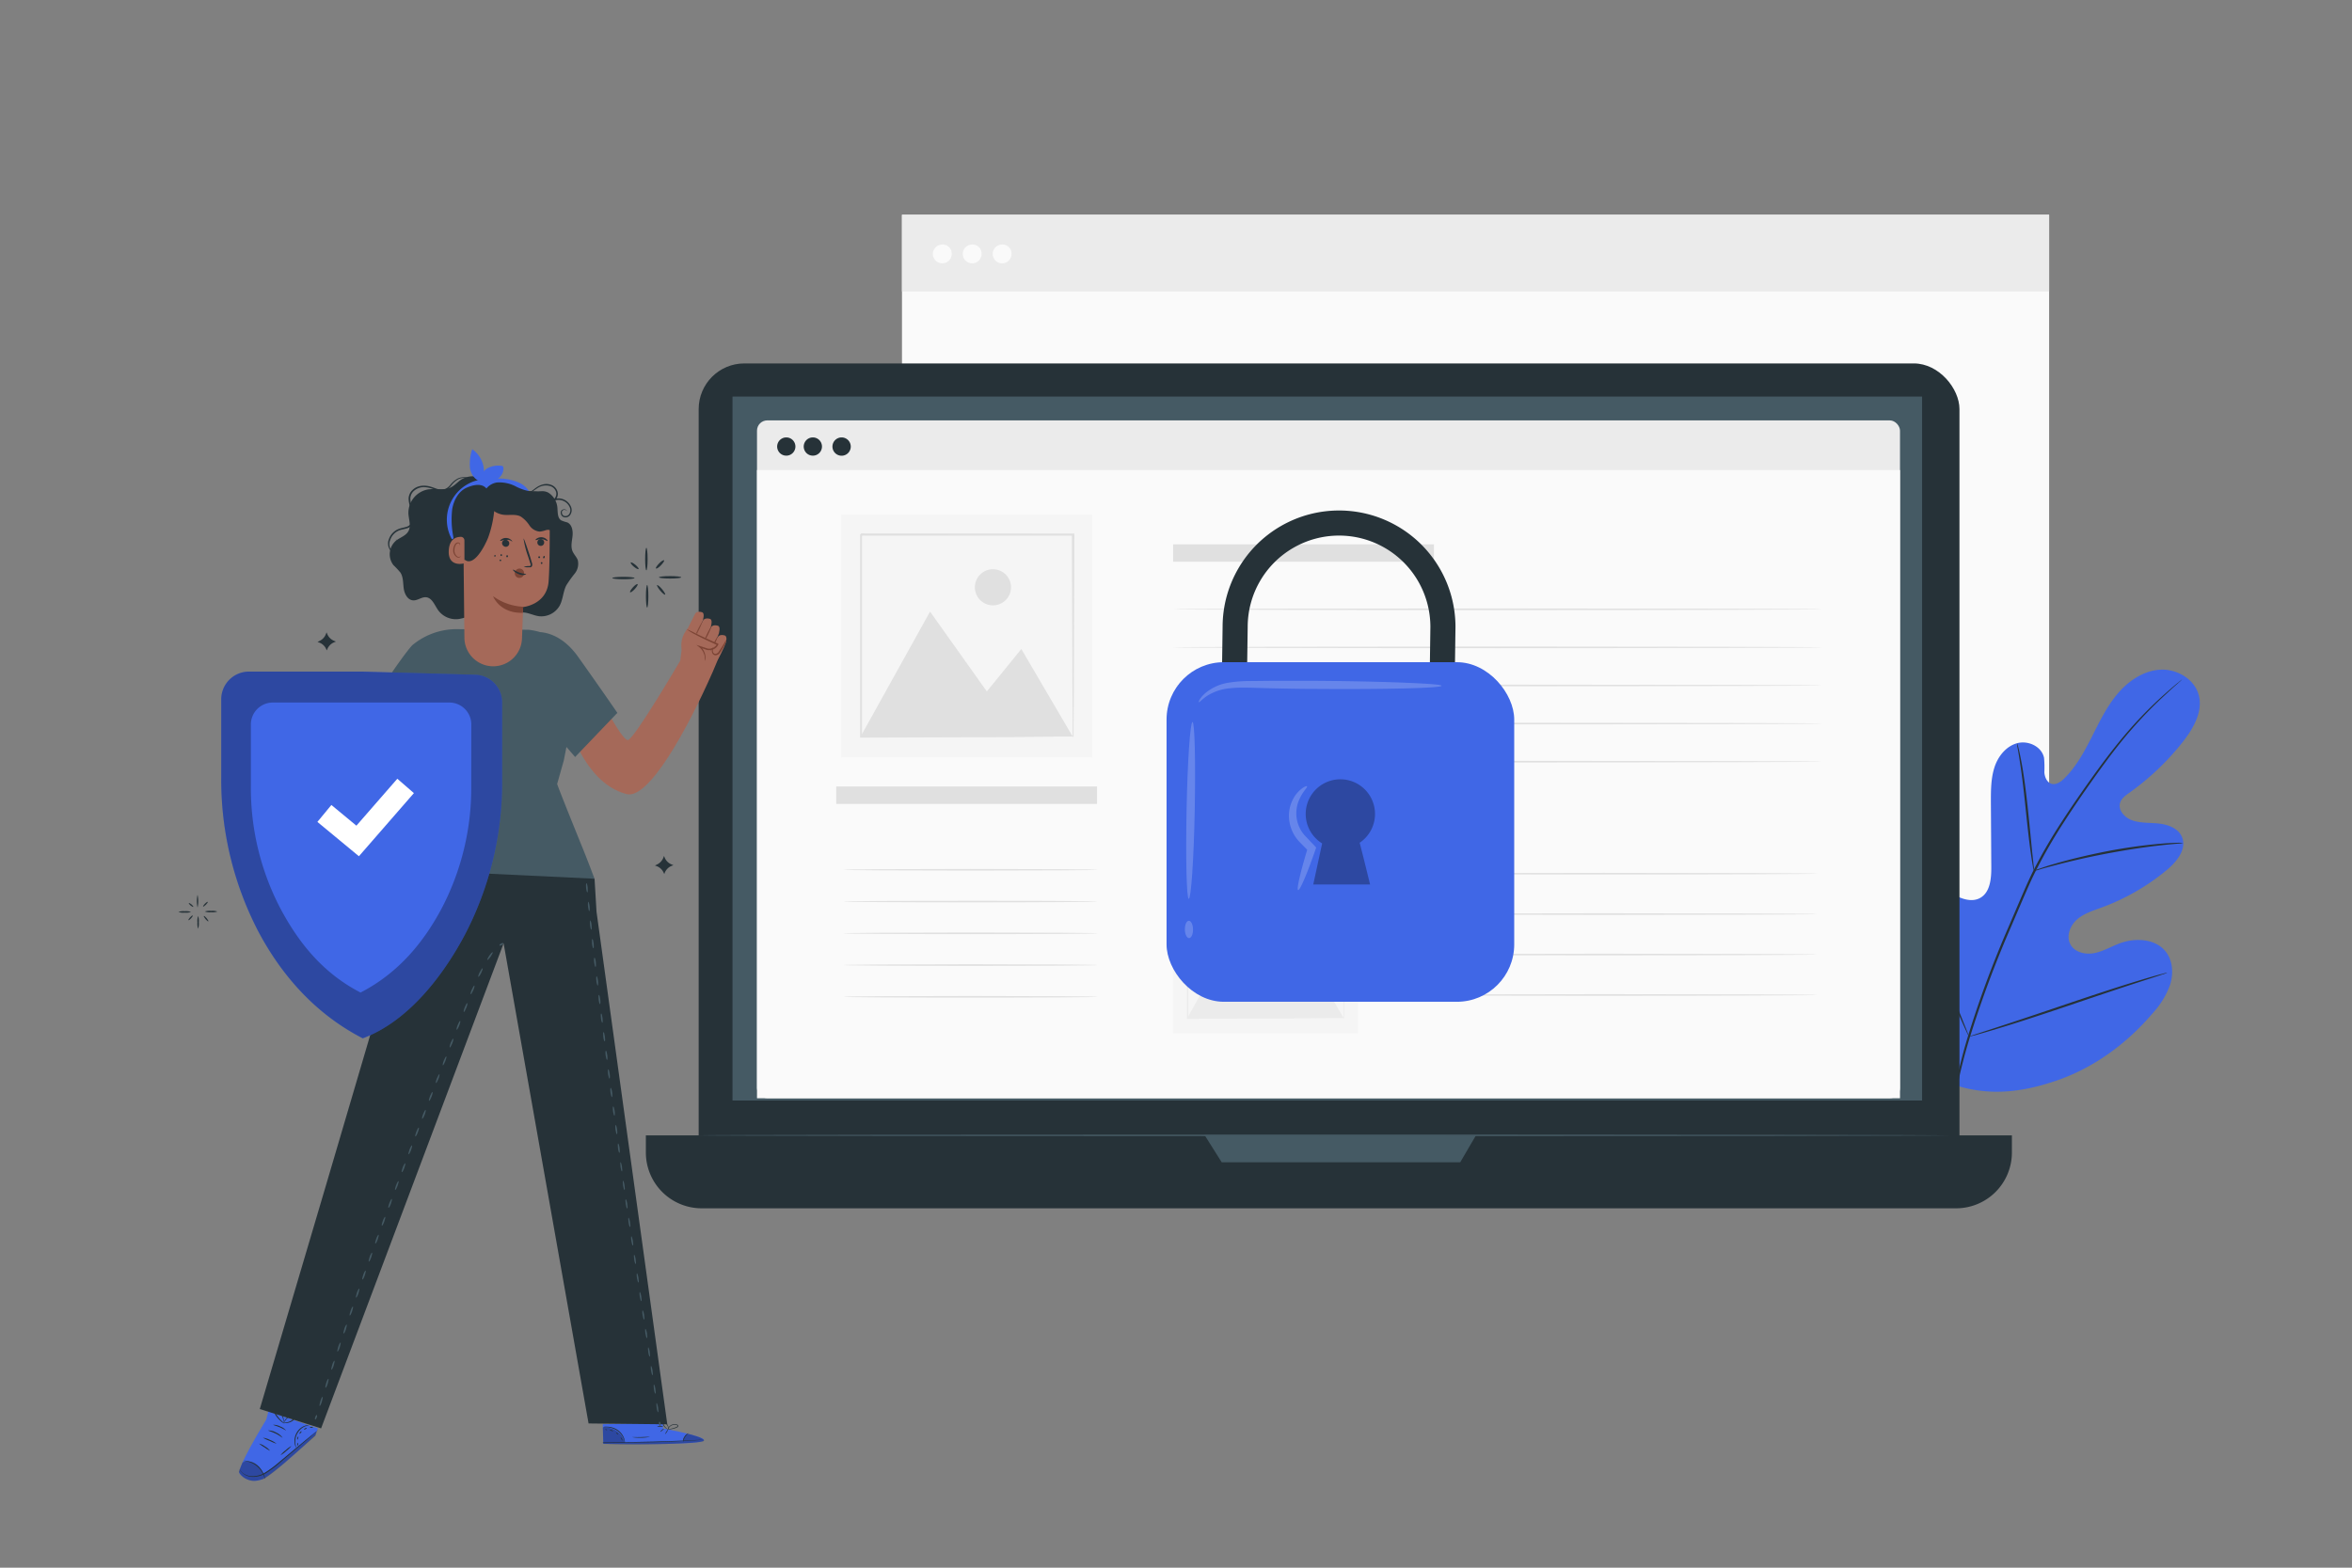 <svg xmlns="http://www.w3.org/2000/svg" viewBox="0 0 750 500"><rect x="0" y="0" width="750" height="500" fill="#808080" stroke="none"/><g id="freepik--background-complete--inject-4"><rect x="287.62" y="68.5" width="365.8" height="245" style="fill:#fafafa"></rect><rect x="287.62" y="68.5" width="365.8" height="24.47" style="fill:#ebebeb"></rect><path d="M303.47,80.74a3,3,0,1,1-3-2.75A2.86,2.86,0,0,1,303.47,80.74Z" style="fill:#fafafa"></path><path d="M313,80.74a3,3,0,1,1-3-2.75A2.86,2.86,0,0,1,313,80.74Z" style="fill:#fafafa"></path><path d="M322.55,80.74a3,3,0,1,1-3-2.75A2.86,2.86,0,0,1,322.55,80.74Z" style="fill:#fafafa"></path></g><g id="freepik--Plant--inject-4"><path d="M621.53,345.45c-19.12-13.35-23.45-38.14-22.7-60.42.13-3.72-.28-7.64,1.49-10.91s5.9-5.49,9.23-3.92c2.76,1.3,4,4.51,5.51,7.17a21.77,21.77,0,0,0,8.72,8.33c2.37,1.23,5.3,2,7.64.69,3.21-1.77,3.59-6.2,3.56-9.9q-.06-10.35-.13-20.69c0-3.7,0-7.47,1.12-11s3.69-6.77,7.21-7.75,7.87,1,8.62,4.66a33.69,33.69,0,0,1,.1,4.61c.11,1.53.82,3.23,2.28,3.66s3-.62,4.06-1.7c3.82-3.73,6.41-8.55,8.83-13.33s4.77-9.69,8.24-13.76,8.26-7.3,13.55-7.6,10.95,3,12.29,8.17-1.7,10.51-5,14.73a83,83,0,0,1-17.2,16.39c-1.16.82-2.43,1.72-2.87,3.09-.81,2.47,1.53,4.92,4,5.73,2.76.91,5.75.63,8.64,1s6,1.61,7.1,4.34c1.51,3.78-1.65,7.74-4.76,10.34a70.7,70.7,0,0,1-20.94,12.08c-2.72,1-5.58,1.87-7.78,3.78s-3.51,5.24-2.19,7.85,4.73,3.44,7.58,2.91,5.4-2.08,8.12-3.1c5.08-1.92,11.65-1.57,14.91,2.82,2.14,2.89,2.32,6.91,1.24,10.36a27,27,0,0,1-5.61,9.14c-8.14,9.56-18.58,17.26-30.37,21.34s-22.72,5.2-34.44.91" style="fill:#4067E6"></path><path d="M621.24,362a161.77,161.77,0,0,1,6-30.49,331,331,0,0,1,13.16-35.69l3.93-9.18c1.3-3,2.58-6,4-8.84a166.32,166.32,0,0,1,9.2-15.85c3.17-4.9,6.35-9.44,9.36-13.66s5.91-8.08,8.7-11.5A131.89,131.89,0,0,1,690,221.62c1.83-1.64,3.29-2.88,4.29-3.7l1.14-.93.4-.3a2.3,2.3,0,0,1-.36.36l-1.1,1c-1,.85-2.39,2.12-4.19,3.79A139.72,139.72,0,0,0,676,237.07c-2.75,3.43-5.61,7.32-8.61,11.54s-6.15,8.77-9.3,13.67A166.58,166.58,0,0,0,649,278.09c-1.42,2.83-2.69,5.78-4,8.8l-3.93,9.18a339.19,339.19,0,0,0-13.18,35.6A165.86,165.86,0,0,0,621.71,362" style="fill:#263238"></path><path d="M648.58,277.76a8.45,8.45,0,0,1-.36-1.58c-.19-1-.42-2.51-.68-4.35-.53-3.69-1.08-8.8-1.66-14.44s-1.2-10.73-1.78-14.39c-.28-1.83-.53-3.32-.71-4.34a7.74,7.74,0,0,1-.21-1.6,7.11,7.11,0,0,1,.47,1.55c.26,1,.58,2.48.92,4.31.7,3.65,1.4,8.75,2,14.4s1.07,10.6,1.45,14.44c.19,1.74.35,3.21.47,4.38A7,7,0,0,1,648.58,277.76Z" style="fill:#263238"></path><path d="M696.15,268.87a11.68,11.68,0,0,1-1.9.22c-1.22.11-3,.26-5.16.51-4.36.47-10.35,1.33-16.93,2.57s-12.47,2.64-16.71,3.76c-2.12.55-3.83,1-5,1.37a10.49,10.49,0,0,1-1.86.46,9.94,9.94,0,0,1,1.78-.72c1.16-.4,2.85-1,5-1.58,4.21-1.25,10.12-2.71,16.71-4a168.77,168.77,0,0,1,17-2.37c2.19-.19,4-.27,5.2-.29A9.78,9.78,0,0,1,696.15,268.87Z" style="fill:#263238"></path><path d="M627.87,330.61s-.14-.19-.33-.58-.49-1-.81-1.72c-.7-1.5-1.66-3.69-2.81-6.42-2.29-5.44-5.22-13.07-8.35-21.53s-6-16.11-8.16-21.59l-2.59-6.5-.7-1.77a2.69,2.69,0,0,1-.2-.64,2.52,2.52,0,0,1,.32.58c.22.47.49,1,.82,1.72.7,1.5,1.65,3.69,2.8,6.42,2.29,5.45,5.23,13.07,8.35,21.54s6,16.1,8.16,21.59l2.6,6.49.69,1.77A2.51,2.51,0,0,1,627.87,330.61Z" style="fill:#263238"></path><path d="M691.07,310.24a2.69,2.69,0,0,1-.63.26l-1.83.61-6.77,2.2c-5.72,1.85-13.58,4.5-22.26,7.44S643,326.27,637.24,328c-2.88.87-5.21,1.55-6.84,2l-1.87.49a2.56,2.56,0,0,1-.66.13,2.71,2.71,0,0,1,.62-.26l1.84-.61,6.77-2.2c5.71-1.85,13.57-4.5,22.26-7.44s16.58-5.52,22.34-7.26c2.87-.87,5.21-1.55,6.83-2l1.87-.49A2.52,2.52,0,0,1,691.07,310.24Z" style="fill:#263238"></path></g><g id="freepik--Sparkles--inject-4"><path d="M202.35,184.36c0,.22-1.59.39-3.55.39s-3.55-.17-3.55-.39,1.59-.39,3.55-.39S202.35,184.15,202.35,184.36Z" style="fill:#263238"></path><path d="M206.11,174.71c.22,0,.4,1.61.4,3.6s-.18,3.6-.4,3.6-.39-1.61-.39-3.6S205.9,174.71,206.11,174.71Z" style="fill:#263238"></path><path d="M210.13,184.13c0-.22,1.58-.39,3.54-.39s3.55.17,3.55.39-1.59.39-3.55.39S210.13,184.35,210.13,184.13Z" style="fill:#263238"></path><path d="M206.36,193.78c-.22,0-.39-1.61-.39-3.6s.17-3.6.39-3.6.39,1.61.39,3.6S206.58,193.78,206.36,193.78Z" style="fill:#263238"></path><path d="M212.09,189.64c-.16.14-.86-.42-1.56-1.26s-1.13-1.62-1-1.76.87.43,1.56,1.26S212.26,189.5,212.09,189.64Z" style="fill:#263238"></path><path d="M211.76,178.7c.16.15-.31.87-1,1.6s-1.43,1.19-1.59,1,.31-.87,1-1.6S211.61,178.55,211.76,178.7Z" style="fill:#263238"></path><path d="M203.63,181.49c-.14.16-.81-.17-1.5-.74s-1.13-1.17-1-1.34.81.16,1.49.74S203.77,181.32,203.63,181.49Z" style="fill:#263238"></path><path d="M203.31,186.31c.16.15-.24.85-.9,1.57s-1.32,1.18-1.48,1,.25-.85.9-1.57S203.15,186.16,203.31,186.31Z" style="fill:#263238"></path><path d="M60.9,290.85a4.57,4.57,0,0,1-2,.23,4.54,4.54,0,0,1-2-.23,4.81,4.81,0,0,1,2-.22A4.84,4.84,0,0,1,60.9,290.85Z" style="fill:#263238"></path><path d="M63,285.38a9.57,9.57,0,0,1,0,4.08,9.16,9.16,0,0,1,0-4.08Z" style="fill:#263238"></path><path d="M65.31,290.72a4.88,4.88,0,0,1,2-.22,4.81,4.81,0,0,1,2,.22,4.54,4.54,0,0,1-2,.23A4.6,4.6,0,0,1,65.31,290.72Z" style="fill:#263238"></path><path d="M63.18,296.2a4.66,4.66,0,0,1-.23-2,4.72,4.72,0,0,1,.23-2.05,5,5,0,0,1,.22,2.05A4.94,4.94,0,0,1,63.18,296.2Z" style="fill:#263238"></path><path d="M66.43,293.85c-.09.08-.49-.24-.89-.71s-.64-.92-.54-1,.49.24.89.71S66.52,293.77,66.43,293.85Z" style="fill:#263238"></path><path d="M66.24,287.64c.09.08-.17.49-.58.91s-.82.67-.9.59.17-.49.58-.91S66.15,287.55,66.24,287.64Z" style="fill:#263238"></path><path d="M61.63,289.22c-.08.1-.46-.09-.85-.42s-.65-.66-.57-.76.46.1.85.42S61.7,289.13,61.63,289.22Z" style="fill:#263238"></path><path d="M61.44,292c.1.08-.13.48-.51.89s-.74.67-.83.59.13-.48.51-.89S61.35,291.88,61.44,292Z" style="fill:#263238"></path><path d="M211.74,273l.23.56a3.92,3.92,0,0,0,2.16,2.13l.6.25-.58.23a4,4,0,0,0-2.17,2.17l-.16.41-.25-.51a3.89,3.89,0,0,0-2.19-2l-.53-.19.69-.34a4,4,0,0,0,1.92-2Z" style="fill:#263238"></path><path d="M104.14,201.69l.23.56a3.94,3.94,0,0,0,2.15,2.13l.6.24-.57.24a3.92,3.92,0,0,0-2.17,2.17l-.17.41-.24-.51a3.88,3.88,0,0,0-2.2-2l-.52-.19.68-.34a3.94,3.94,0,0,0,1.92-2Z" style="fill:#263238"></path></g><g id="freepik--Device--inject-4"><rect x="222.79" y="115.91" width="402.04" height="265.86" rx="14.57" style="fill:#263238"></rect><path d="M206,362.11H641.55a0,0,0,0,1,0,0v5.47a17.8,17.8,0,0,1-17.8,17.8h-400a17.8,17.8,0,0,1-17.8-17.8v-5.47A0,0,0,0,1,206,362.11Z" style="fill:#263238"></path><rect x="233.58" y="126.48" width="379.33" height="224.52" style="fill:#455a64"></rect><polygon points="384.17 362.11 389.58 370.71 465.63 370.71 470.65 362.11 384.17 362.11" style="fill:#455a64"></polygon><rect x="241.39" y="134.08" width="364.48" height="216.2" rx="3.27" style="fill:#ebebeb"></rect><rect x="241.39" y="149.92" width="364.48" height="200.36" style="fill:#fafafa"></rect><path d="M271.29,142.43a2.92,2.92,0,1,1-2.92-2.92A2.92,2.92,0,0,1,271.29,142.43Z" style="fill:#263238"></path><path d="M253.64,142.43a2.91,2.91,0,1,1-2.91-2.92A2.91,2.91,0,0,1,253.64,142.43Z" style="fill:#263238"></path><path d="M262.11,142.43a2.91,2.91,0,1,1-2.91-2.92A2.91,2.91,0,0,1,262.11,142.43Z" style="fill:#263238"></path><path d="M621.37,362.11c0,.15-89.23.26-199.28.26s-199.3-.11-199.3-.26,89.21-.26,199.3-.26S621.37,362,621.37,362.11Z" style="fill:#455a64"></path><rect x="266.65" y="250.85" width="83.17" height="5.56" style="fill:#e0e0e0"></rect><rect x="374.08" y="173.6" width="83.17" height="5.56" style="fill:#e0e0e0"></rect><path d="M581,194.32c0,.14-46.32.26-103.43.26s-103.45-.12-103.45-.26,46.31-.26,103.45-.26S581,194.18,581,194.32Z" style="fill:#e0e0e0"></path><path d="M581,206.47c0,.14-46.32.26-103.43.26s-103.45-.12-103.45-.26,46.31-.26,103.45-.26S581,206.33,581,206.47Z" style="fill:#e0e0e0"></path><path d="M581,218.62c0,.14-46.32.26-103.43.26s-103.45-.12-103.45-.26,46.31-.26,103.45-.26S581,218.47,581,218.62Z" style="fill:#e0e0e0"></path><path d="M581,230.77c0,.14-46.32.26-103.43.26s-103.45-.12-103.45-.26,46.31-.26,103.45-.26S581,230.62,581,230.77Z" style="fill:#e0e0e0"></path><path d="M581,242.92c0,.14-46.32.26-103.43.26s-103.45-.12-103.45-.26,46.31-.26,103.45-.26S581,242.77,581,242.92Z" style="fill:#e0e0e0"></path><path d="M454.84,255.07c0,.14-18.08.26-40.38.26s-40.38-.12-40.38-.26,18.08-.26,40.38-.26S454.84,254.92,454.84,255.07Z" style="fill:#e0e0e0"></path><path d="M579.45,278.65c0,.14-30.45.26-68,.26s-68-.12-68-.26,30.44-.26,68-.26S579.45,278.5,579.45,278.65Z" style="fill:#e0e0e0"></path><path d="M579.45,291.54c0,.15-30.45.26-68,.26s-68-.11-68-.26,30.44-.26,68-.26S579.45,291.4,579.45,291.54Z" style="fill:#e0e0e0"></path><path d="M579.45,304.44c0,.14-30.45.26-68,.26s-68-.12-68-.26,30.44-.26,68-.26S579.45,304.3,579.45,304.44Z" style="fill:#e0e0e0"></path><path d="M579.45,317.34c0,.14-30.45.26-68,.26s-68-.12-68-.26,30.44-.26,68-.26S579.45,317.19,579.45,317.34Z" style="fill:#e0e0e0"></path><path d="M350,277.41c0,.15-18.15.26-40.53.26s-40.53-.11-40.53-.26,18.14-.26,40.53-.26S350,277.27,350,277.41Z" style="fill:#e0e0e0"></path><path d="M350,287.54c0,.14-18.15.26-40.53.26s-40.53-.12-40.53-.26,18.14-.26,40.53-.26S350,287.4,350,287.54Z" style="fill:#e0e0e0"></path><path d="M350,297.67c0,.14-18.15.26-40.53.26s-40.53-.12-40.53-.26,18.14-.26,40.53-.26S350,297.52,350,297.67Z" style="fill:#e0e0e0"></path><path d="M350,307.8c0,.14-18.15.26-40.53.26S269,307.94,269,307.8s18.14-.26,40.53-.26S350,307.65,350,307.8Z" style="fill:#e0e0e0"></path><path d="M350,317.92c0,.15-18.15.27-40.53.27s-40.53-.12-40.53-.27,18.14-.26,40.53-.26S350,317.78,350,317.92Z" style="fill:#e0e0e0"></path><rect x="374.03" y="272.49" width="59.01" height="57.09" style="fill:#f5f5f5"></rect><polygon points="378.61 324.7 394.93 295.32 408.28 314.1 416.4 304.13 428.47 324.7 378.61 324.7" style="fill:#ebebeb"></polygon><path d="M414,289.61a4.25,4.25,0,1,1-4.25-4.25A4.24,4.24,0,0,1,414,289.61Z" style="fill:#ebebeb"></path><path d="M428.47,324.86a1.35,1.35,0,0,1,0-.24c0-.17,0-.39,0-.66,0-.61,0-1.47,0-2.57,0-2.27,0-5.54-.06-9.7,0-8.34-.07-20.21-.12-34.47l.24.24-49.86,0c-.07.06.53-.53.28-.27h0v6.45q0,3.21,0,6.36v12.3c0,8,0,15.55,0,22.51l-.24-.25,36.05.13,10.17.06,2.69,0h.7l.25,0h-.22l-.67,0-2.65,0-10.12.07-36.2.12h-.25v-.24c0-7,0-14.52,0-22.51,0-4,0-8.11,0-12.3V277.24h0c-.26.24.34-.35.28-.29l49.86,0h.24v.24c0,14.32-.1,26.25-.12,34.63,0,4.13,0,7.39-.07,9.64q0,1.62,0,2.52c0,.27,0,.48,0,.64A1.66,1.66,0,0,1,428.47,324.86Z" style="fill:#ebebeb"></path><rect x="268.22" y="164.1" width="80.04" height="77.43" style="fill:#f5f5f5"></rect><polygon points="274.43 234.91 296.57 195.06 314.68 220.53 325.68 207 342.05 234.91 274.43 234.91" style="fill:#e0e0e0"></polygon><path d="M322.39,187.31a5.76,5.76,0,1,1-5.76-5.76A5.76,5.76,0,0,1,322.39,187.31Z" style="fill:#e0e0e0"></path><path d="M342.05,235.12s0-.11,0-.31,0-.53,0-.91c0-.82,0-2,0-3.48,0-3.07-.05-7.51-.09-13.15,0-11.31-.1-27.42-.17-46.76l.33.33-67.62,0,.38-.37v8.77c0,2.9,0,5.77,0,8.62,0,5.69,0,11.26,0,16.68,0,10.85,0,21.1,0,30.53l-.33-.33,48.89.17,13.79.09,3.66,0h1l.33,0a.83.83,0,0,1-.29,0l-.92,0-3.59,0-13.72.09-49.1.17h-.34v-.34c0-9.43,0-19.68,0-30.53,0-5.42,0-11,0-16.68V170.52l.39-.39,67.62.05h.33v.32c-.07,19.43-.13,35.6-.17,47,0,5.6-.06,10-.08,13.07,0,1.47,0,2.62,0,3.42,0,.37,0,.65,0,.87A1.32,1.32,0,0,1,342.05,235.12Z" style="fill:#e0e0e0"></path></g><g id="freepik--Padlock--inject-4"><path d="M463.82,221.81l-8-.11.3-21.78a29.13,29.13,0,0,0-58.26.06l-.3,21.83-8-.11.3-21.78a37.13,37.13,0,0,1,74.26.06Z" style="fill:#263238"></path><rect x="371.99" y="211.2" width="110.86" height="108.31" rx="18.29" style="fill:#4067E6"></rect><g style="opacity:0.3"><path d="M438.46,259.64A11.05,11.05,0,1,0,421.6,269l-2.83,13.09h18.12s-2-8.23-3.32-13.3A11.06,11.06,0,0,0,438.46,259.64Z"></path></g><g style="opacity:0.2"><path d="M379.08,286.67c-.72,0-1-12.65-.71-28.22s1.17-28.19,1.89-28.17,1,12.65.71,28.22S379.8,286.68,379.08,286.67Z" style="fill:#fff"></path></g><g style="opacity:0.2"><path d="M379.16,299.2c-.72,0-1.31-1.22-1.33-2.75s.54-2.77,1.26-2.78,1.32,1.22,1.34,2.75S379.88,299.19,379.16,299.2Z" style="fill:#fff"></path></g><g style="opacity:0.2"><path d="M413.94,283.89c-.57-.19.78-5.95,3.13-13.61l.3,1.26c-1.07-1.06-2.18-2.17-3.34-3.4a12.16,12.16,0,0,1-3-7.35,11.31,11.31,0,0,1,1.48-6.25,9.62,9.62,0,0,1,2.81-3.17c.82-.57,1.37-.72,1.46-.58.26.31-1.43,1.65-2.62,4.56a10.66,10.66,0,0,0,1.79,11l3.22,3.4.53.57-.24.7C416.83,278.63,414.51,284.07,413.94,283.89Z" style="fill:#fff"></path></g><g style="opacity:0.2"><path d="M459.7,218.72c0,.36-4.43.66-11.58.84s-17,.25-28,.17c-5.46,0-10.66-.12-15.39-.22s-9-.39-12.41,0a16,16,0,0,0-7.59,2.56c-1.59,1.09-2.24,2-2.42,1.88s.25-1.21,1.78-2.66a15.19,15.19,0,0,1,8-3.6,39.71,39.71,0,0,1,6-.47l6.72-.07c4.73,0,9.93,0,15.39,0,10.92.08,20.8.31,27.95.6S459.7,218.36,459.7,218.72Z" style="fill:#fff"></path></g></g><g id="freepik--Character--inject-4"><path d="M85.59,450.16l-.71,2.66S75.25,468.49,76.39,470A6.13,6.13,0,0,0,83.07,472c3.35-.84,17.49-14.27,17.49-14.27l.81-2.15Z" style="fill:#4067E6"></path><g style="opacity:0.3"><path d="M77.35,466.4s4.17-1.84,6.58,3.55c0,0,1.8-.68,6.8-4.86s9.83-8.28,9.83-8.28.52-.42.37,0-.37,1.13-.37,1.13l-9.65,8.51s-5.78,5-7.23,5.36-2.92.88-4.76.06a5.13,5.13,0,0,1-2.75-2.39C76.17,469.24,77.35,466.4,77.35,466.4Z"></path></g><path d="M84.49,471.71c-.06,0-.16-.53-.51-1.33a7.37,7.37,0,0,0-5-4.22c-.85-.2-1.4-.21-1.4-.26A3.31,3.31,0,0,1,79,466a6.88,6.88,0,0,1,3.17,1.49,7,7,0,0,1,2,2.85A3.7,3.7,0,0,1,84.49,471.71Z" style="fill:#263238"></path><path d="M101.37,456.12a1.43,1.43,0,0,1-.22.23l-.68.6L98,459.13l-8.37,7.08a35.68,35.68,0,0,1-4.82,3.66A7.75,7.75,0,0,1,80,471a4.8,4.8,0,0,1-3-1.5,3,3,0,0,1-.65-1,6.54,6.54,0,0,0,.74,1A4.86,4.86,0,0,0,80,470.79a7.68,7.68,0,0,0,4.62-1.17A36.72,36.72,0,0,0,89.39,466c3.25-2.7,6.18-5.15,8.43-7l2.57-2.1.72-.56A1.22,1.22,0,0,1,101.37,456.12Z" style="fill:#263238"></path><path d="M86.11,462.71a10.75,10.75,0,0,1-1.78-1.1,11.66,11.66,0,0,1-1.73-1.19,5.32,5.32,0,0,1,1.9.92A5.37,5.37,0,0,1,86.11,462.71Z" style="fill:#263238"></path><path d="M88.18,460.46a13.87,13.87,0,0,1-2.19-.91,12.24,12.24,0,0,1-2.14-1,6.82,6.82,0,0,1,2.27.72A7.12,7.12,0,0,1,88.18,460.46Z" style="fill:#263238"></path><path d="M90.1,458.53c-.07.07-.94-.7-2.2-1.31s-2.4-.86-2.38-1a5,5,0,0,1,2.51.67A5.22,5.22,0,0,1,90.1,458.53Z" style="fill:#263238"></path><path d="M91.21,456.23c0,.07-.86-.52-2-1s-2.1-.71-2.08-.8a4.52,4.52,0,0,1,2.21.52A4.31,4.31,0,0,1,91.21,456.23Z" style="fill:#263238"></path><path d="M90.73,454.05a3.9,3.9,0,0,1-1.2-.8,8.87,8.87,0,0,1-1.08-1.11,7.25,7.25,0,0,1-.55-.75,1.67,1.67,0,0,1-.25-.46.6.6,0,0,1,.1-.61,1,1,0,0,1,1.09-.13,2.33,2.33,0,0,1,.8.55,3,3,0,0,1,.73,1.41,4,4,0,0,1,.1,1.05c0,.25,0,.39-.06.39s0-.56-.25-1.38a3,3,0,0,0-.73-1.27,2.15,2.15,0,0,0-.7-.47.73.73,0,0,0-.74,0c-.16.16,0,.45.16.7s.35.51.52.74a10.88,10.88,0,0,0,1,1.13C90.31,453.7,90.75,454,90.73,454.05Z" style="fill:#263238"></path><path d="M90.52,453.78s0-.15.1-.39a3.67,3.67,0,0,1,.58-.91,4.12,4.12,0,0,1,2.16-1.35,1.32,1.32,0,0,1,.56,0,.62.62,0,0,1,.46.45,1.26,1.26,0,0,1-.42,1,3.56,3.56,0,0,1-.72.64,3.8,3.8,0,0,1-1.5.59,3.31,3.31,0,0,1-1.09,0c-.25,0-.38-.1-.38-.12a7.67,7.67,0,0,0,1.42-.1,3.89,3.89,0,0,0,1.38-.62,3.09,3.09,0,0,0,.66-.6,1,1,0,0,0,.34-.75c0-.23-.36-.28-.65-.22a3.72,3.72,0,0,0-.83.3,4.34,4.34,0,0,0-1.23.89A9.37,9.37,0,0,0,90.52,453.78Z" style="fill:#263238"></path><path d="M98.63,454.87a2.32,2.32,0,0,0-1.36.07,5.06,5.06,0,0,0-2.43,2.21,5.43,5.43,0,0,0-.64,3.24c.1.86.33,1.36.28,1.38a3,3,0,0,1-.5-1.35,5.23,5.23,0,0,1,.59-3.42,4.88,4.88,0,0,1,2.63-2.27A1.46,1.46,0,0,1,98.63,454.87Z" style="fill:#263238"></path><path d="M92.92,461.18a7.92,7.92,0,0,1-1.63,1.59,8.28,8.28,0,0,1-1.83,1.36,7.92,7.92,0,0,1,1.63-1.59A8.55,8.55,0,0,1,92.92,461.18Z" style="fill:#263238"></path><path d="M94.83,460.16c.09,0,.2.2.26.46s0,.49,0,.52-.2-.17-.26-.46S94.75,460.17,94.83,460.16Z" style="fill:#263238"></path><path d="M95.08,458.19c.08,0,.1.27,0,.52s-.19.46-.27.45-.1-.24,0-.52S95,458.16,95.08,458.19Z" style="fill:#263238"></path><path d="M96.13,456.51c.07.07,0,.26-.2.48s-.35.34-.42.3,0-.27.18-.5S96.08,456.45,96.13,456.51Z" style="fill:#263238"></path><path d="M97.83,455.47c0,.08-.15.24-.39.36s-.47.14-.52.07.13-.23.39-.36S97.8,455.39,97.83,455.47Z" style="fill:#263238"></path><path d="M99.8,455.24c0,.09-.24.16-.5.16s-.49-.07-.5-.15.21-.16.5-.16S99.81,455.15,99.8,455.24Z" style="fill:#263238"></path><path d="M218.43,202c-.62.75-1.5,8.69-1.5,8.69s-14.65,25-16.69,25.35-10.93-17.35-10.93-17.35l-9.13,8.41s4.76,22.34,19.64,26.17c7,1.81,19.28-20.47,27.46-39,.14-.3,4.37-10.38,4.37-10.38Z" style="fill:#a56959"></path><path d="M231.49,204.76s0,.11-.05.25c-.38,1.2-2.65,6.14-3.35,6.09s-2.32-1.2-2.15-1.91,3.05-6.14,3.05-6.14.5-.83,2.08-.39C232.05,202.94,231.49,204.76,231.49,204.76Z" style="fill:#a56959"></path><path d="M229.29,201.65s0,.11,0,.26c-.38,1.19-2.65,6.14-3.35,6.08s-2.32-1.2-2.14-1.91,3-6.13,3-6.13.51-.83,2.08-.39C229.85,199.83,229.29,201.65,229.29,201.65Z" style="fill:#a56959"></path><path d="M226.76,199.47s0,.11,0,.25c-.38,1.2-2.65,6.15-3.35,6.09s-2.31-1.2-2.14-1.91,3-6.13,3-6.13.51-.83,2.09-.4C227.32,197.65,226.76,199.47,226.76,199.47Z" style="fill:#a56959"></path><path d="M224.23,197.35a.74.74,0,0,1,0,.25c-.39,1.2-2.65,6.15-3.35,6.09s-2.32-1.2-2.15-1.91,3-6.14,3-6.14.51-.83,2.09-.39C224.78,195.53,224.23,197.35,224.23,197.35Z" style="fill:#a56959"></path><path d="M226.56,207.72a9.76,9.76,0,0,0,1.3-2.32,10.05,10.05,0,0,0,1-2.43,11.29,11.29,0,0,0-1.3,2.32A10.77,10.77,0,0,0,226.56,207.72Z" style="fill:#7c4435"></path><path d="M223.62,206.45a20.75,20.75,0,0,0,1.8-3.33,21.09,21.09,0,0,0,1.49-3.47,20.75,20.75,0,0,0-1.8,3.33A21.09,21.09,0,0,0,223.62,206.45Z" style="fill:#7c4435"></path><g style="opacity:0.78"><path d="M220.75,204.89a21.21,21.21,0,0,0,1.79-3.33,20.1,20.1,0,0,0,1.49-3.47,21.89,21.89,0,0,0-1.8,3.32A20.77,20.77,0,0,0,220.75,204.89Z" style="fill:#7c4435"></path></g><path d="M218.45,211.83l-1-4.38a7.63,7.63,0,0,1,.89-5.62l.78-1.29,9.57,4.84s-2.39,3.11-4.8,1.28l1.76,3.78Z" style="fill:#a56959"></path><path d="M224.8,210.78c-.06,0,0-.51-.09-1.36a4.83,4.83,0,0,0-1.72-3l-.92-.74,1.12.36,2.49.81-.06,0a2.9,2.9,0,0,0,2.87-1.19,1,1,0,0,0,.12-.22l.13.32c-2.76-1.25-5.24-2.42-7-3.37A15.59,15.59,0,0,1,219,200.7a27,27,0,0,1,2.9,1.35c1.77.86,4.26,2,7,3.22l.22.1-.08.23a2.25,2.25,0,0,1-.16.31,2.9,2.9,0,0,1-1.55,1.24,4.09,4.09,0,0,1-1.82.17h0l-2.46-.86.2-.37a4.89,4.89,0,0,1,1.7,3.31A2.66,2.66,0,0,1,224.8,210.78Z" style="fill:#7c4435"></path><path d="M227.32,206.54c.1,0-.08.54,0,1.25a.92.92,0,0,0,.72.76,1.37,1.37,0,0,0,1.17-.73c.64-1,1.28-1.93,1.67-2.61s.6-1.12.67-1.1,0,.52-.34,1.27a23.16,23.16,0,0,1-1.57,2.73A1.8,1.8,0,0,1,228,209a1.31,1.31,0,0,1-1-1.18,2.13,2.13,0,0,1,.15-1C227.22,206.64,227.29,206.53,227.32,206.54Z" style="fill:#7c4435"></path><path d="M185.78,270.47s-8.15-20.07-8.11-20.45l2.11-7.47.85-4.32,2.76,3.21,13.47-14.08c.25.34-6.1-8.88-12.53-17.9-4.48-6.28-9.33-7.66-12.16-7.86a19.42,19.42,0,0,0-3.61-.74l-23.18-.2a22,22,0,0,0-13.84,5.07c-1.07.88-9.95,12.69-16,24.37l18.64,13.45,3.07-5.4v.11c.26,1.83,1.37,7.17,1.73,9,1.13,5.63,1.49,12.41-1.26,17.06a143.91,143.91,0,0,0-5.34,15.95h57.2S187.74,275.3,185.78,270.47Z" style="fill:#455a64"></path><path d="M139.76,262.08l-2-1.58v-.18l-.08.1L124.75,250l5.55-9.15-13.4-9.79c.06.65-12.43,19.17-10.74,22.81,2.39,5.14,18.62,15.42,25.26,19.47a41.41,41.41,0,0,0-5.36,1.06c-1.69.55,3.82,2,5.16,2.29.52.1,1.59-.73,2.73-1.83l.31.18.36-.84a39.63,39.63,0,0,0,3.4-4c.28-.43.27-2.38.16-4.44Z" style="fill:#a56959"></path><path d="M211.45,455.6l-.08-1.89-19.17.55.17,6.24,1.18,0c5.28.13,26.84.32,30.33-.77C227.77,458.56,211.45,455.6,211.45,455.6Z" style="fill:#4067E6"></path><g style="opacity:0.3"><path d="M199.28,460.18a6.07,6.07,0,0,0-2.55-3.72,6.81,6.81,0,0,0-4.5-1.17l.15,5Z"></path></g><g style="opacity:0.3"><path d="M219.43,457.31s5.73,1.37,5,2.26S202,461,192.37,460.5l0-.39,25.42-.47S218.32,457.38,219.43,457.31Z"></path></g><path d="M192.09,460.1l.32,0,1,0,3.47,0c2.94,0,7,0,11.46-.11s8.53-.3,11.45-.47l3.47-.23.94-.07.33,0h-.33l-1,0-3.47.16c-2.92.13-7,.29-11.44.41s-8.53.15-11.46.17l-3.47,0-.94,0Z" style="fill:#263238"></path><path d="M217.82,459.92a6.67,6.67,0,0,1,.6-1.56,7.66,7.66,0,0,1,1.14-1.27,2.6,2.6,0,0,0-1.34,1.16A2.2,2.2,0,0,0,217.82,459.92Z" style="fill:#263238"></path><path d="M212.1,457.41c.06,0,.32-.28.58-.7s.44-.78.39-.81-.32.29-.58.7S212.05,457.38,212.1,457.41Z" style="fill:#263238"></path><path d="M210.53,456.69c.05,0,.34-.15.66-.44s.55-.54.5-.59-.33.15-.66.44S210.49,456.65,210.53,456.69Z" style="fill:#263238"></path><path d="M209.51,455a2.36,2.36,0,0,0,1,.09,2.42,2.42,0,0,0,1-.12,2.39,2.39,0,0,0-1-.09A2.2,2.2,0,0,0,209.51,455Z" style="fill:#263238"></path><path d="M209.13,453.87a3,3,0,0,0,2.27.1,5.42,5.42,0,0,0-1.13-.05A6.84,6.84,0,0,0,209.13,453.87Z" style="fill:#263238"></path><path d="M212.7,455.84a3.46,3.46,0,0,0,1.23,0,7,7,0,0,0,1.3-.3,3.45,3.45,0,0,0,.74-.31.57.57,0,0,0,.29-.36.45.45,0,0,0-.2-.45,2.34,2.34,0,0,0-2.76.69,1.75,1.75,0,0,0-.38.77c0,.19,0,.31,0,.31a3,3,0,0,1,.53-1,2.21,2.21,0,0,1,1-.66,2.07,2.07,0,0,1,1.47.05c.2.13.13.35-.08.47a3.25,3.25,0,0,1-.69.29,7.66,7.66,0,0,1-1.25.34C213.17,455.79,212.7,455.81,212.7,455.84Z" style="fill:#263238"></path><path d="M213,455.89a1,1,0,0,0,.12-.79,1.86,1.86,0,0,0-.36-.83,1.22,1.22,0,0,0-1-.55.45.45,0,0,0-.36.53,1.32,1.32,0,0,0,.22.51,3.67,3.67,0,0,0,.6.67,1.68,1.68,0,0,0,.72.44s-.25-.19-.6-.55a4.48,4.48,0,0,1-.54-.67c-.17-.23-.3-.66,0-.72s.63.24.82.46a1.87,1.87,0,0,1,.37.73A3.44,3.44,0,0,1,213,455.89Z" style="fill:#263238"></path><path d="M192.33,455.24s.54-.06,1.41,0a6.37,6.37,0,0,1,3.11,1.1,5.7,5.7,0,0,1,2,2.47c.31.75.36,1.26.4,1.26s0-.13,0-.36a4.08,4.08,0,0,0-.24-1,5.49,5.49,0,0,0-2-2.6,6.1,6.1,0,0,0-3.24-1.07,5.17,5.17,0,0,0-1.05,0A1.23,1.23,0,0,0,192.33,455.24Z" style="fill:#263238"></path><path d="M201.63,458.39a17,17,0,0,0,5.58-.1c0-.06-1.25,0-2.79.06S201.64,458.32,201.63,458.39Z" style="fill:#263238"></path><path d="M197.89,458.48s.11.24.25.5.21.5.27.5.09-.29-.07-.59S197.93,458.43,197.89,458.48Z" style="fill:#263238"></path><path d="M196.43,456.88c0,.05.09.23.29.41s.4.29.45.25-.09-.22-.29-.41S196.48,456.84,196.43,456.88Z" style="fill:#263238"></path><path d="M194.39,456.19c0,.06.27.05.55.14s.49.22.54.17-.12-.28-.47-.38S194.37,456.14,194.39,456.19Z" style="fill:#263238"></path><path d="M193,455.88c0,.05.09.14.25.2s.3.05.33,0-.1-.14-.26-.2S193,455.82,193,455.88Z" style="fill:#263238"></path><path d="M155.28,153.56a7,7,0,0,0-8.15-.63c-1.23.79-2.2,2-3.53,2.58-2.21,1-4.81.22-7.2.6a7.61,7.61,0,0,0-6.17,7.64c.1,1.92.92,4,0,5.67-.82,1.48-2.67,2-4,3.06a5.7,5.7,0,0,0-.79,7.74,28.28,28.28,0,0,1,2.25,2.4c.94,1.47.81,3.35,1.05,5.07s1.23,3.68,3,3.79c1.41.09,2.66-1.08,4.06-1,2,.16,2.77,2.52,3.91,4.13a7,7,0,0,0,6.51,2.83c1.79-.24,3.56-1.18,5.3-.74,2.2.56,3.52,3.13,5.76,3.45,1.67.24,3.22-.87,4.46-2s2.5-2.45,4.16-2.75c2-.36,3.92.85,5.93,1.13a6.73,6.73,0,0,0,6.61-3.32c1.1-2,1.1-4.46,2.13-6.5a37.41,37.41,0,0,1,2.67-3.74,5,5,0,0,0,1-4.32c-.36-1-1.24-1.83-1.67-2.84-.64-1.52-.17-3.24,0-4.88s-.17-3.63-1.67-4.31a14.08,14.08,0,0,1-1.93-.64c-1.17-.72-1.11-2.39-1.21-3.76a6.29,6.29,0,0,0-2.84-5.05c-1.75-1-4.34-.5-5.22,1.3" style="fill:#263238"></path><path d="M144.09,172a13,13,0,0,1,7-18.48,20.59,20.59,0,0,1,7.85-.91,16.39,16.39,0,0,1,6.61,1.35,7.15,7.15,0,0,1,4.09,5.09" style="fill:#4067E6"></path><path d="M156.57,212.48h0a9.18,9.18,0,0,0,9.88-8.81c.19-5,.36-10.06.36-10.06s7.58-.7,8.13-8.2.3-24.82.3-24.82h0a26.14,26.14,0,0,0-26.41,1.7l-1.17.79.43,40.34A9.19,9.19,0,0,0,156.57,212.48Z" style="fill:#a56959"></path><path d="M171.67,173.79a1.09,1.09,0,1,1,1.54,0A1.09,1.09,0,0,1,171.67,173.79Z" style="fill:#263238"></path><path d="M174.59,172.52c-.12.13-.83-.48-1.86-.55s-1.81.42-1.92.28.08-.29.42-.52a2.54,2.54,0,0,1,3,.22C174.56,172.23,174.65,172.47,174.59,172.52Z" style="fill:#263238"></path><path d="M161.87,172.38a1.09,1.09,0,1,1-1.25,1.78,1.09,1.09,0,1,1,1.25-1.78Z" style="fill:#263238"></path><path d="M163.32,172.76a2.14,2.14,0,0,0-1.86-.55c-1-.09-1.82.42-1.93.28s.08-.29.43-.52a2.52,2.52,0,0,1,1.54-.39,2.57,2.57,0,0,1,1.48.61C163.28,172.47,163.38,172.71,163.32,172.76Z" style="fill:#263238"></path><path d="M167,180.79a5.13,5.13,0,0,1,1.69-.25c.28,0,.49-.06.52-.21a1.43,1.43,0,0,0-.15-.78c-.22-.7-.45-1.41-.69-2.15a29.71,29.71,0,0,1-1.43-5.63c.16-.05,1,2.39,2,5.45l.64,2.17a1.7,1.7,0,0,1,.08,1.13.69.69,0,0,1-.49.4,1.62,1.62,0,0,1-.47,0A5,5,0,0,1,167,180.79Z" style="fill:#263238"></path><path d="M166.83,193.51a17.51,17.51,0,0,1-9.61-3.38s2,5.54,9.51,5.32Z" style="fill:#7c4435"></path><path d="M154.51,158a7.07,7.07,0,0,0,6,6.18c1.84.22,3.84-.29,5.5.54a9.69,9.69,0,0,1,2.8,2.83,4.46,4.46,0,0,0,3.32,2,8.71,8.71,0,0,0,1.88-.44,2.19,2.19,0,0,1,1.86.2,14.32,14.32,0,0,0,1.11-7,6.43,6.43,0,0,0-4.14-5.35c-1.49-.45-3.1-.16-4.63-.43a15.56,15.56,0,0,1-3.6-1.32,11.25,11.25,0,0,0-6.18-1.32c-2.12.32-4.16,2.06-4.1,4.2" style="fill:#263238"></path><path d="M148.19,178.52c2.72,2.19,6-3.47,7.45-7a35,35,0,0,0,2.11-11.35,5.57,5.57,0,0,0-.66-3.65c-.78-1.06-1.13.24-2-.75-1.67-1.94-4.75-.89-6.27-.23-2.53,1.09-4.11,3.92-4.61,6.79a28.27,28.27,0,0,0,.31,8.7c.19,1.32.38,2.64.56,4a6.38,6.38,0,0,0,.79,2.67,1.9,1.9,0,0,0,2.29.88" style="fill:#263238"></path><path d="M148.09,172.35a1.14,1.14,0,0,0-1.09-1.13c-1.4,0-3.69.52-3.9,4.38-.3,5.52,5,4.14,5,4S148.1,174.5,148.09,172.35Z" style="fill:#a56959"></path><path d="M146.91,177.42s-.1.06-.27.12a1,1,0,0,1-.72,0,2.39,2.39,0,0,1-1-2.2,3.14,3.14,0,0,1,.34-1.36,1.13,1.13,0,0,1,.77-.7.49.49,0,0,1,.55.3c.06.16,0,.26.05.28s.13-.09.09-.32a.58.58,0,0,0-.19-.36A.77.77,0,0,0,146,173a1.36,1.36,0,0,0-1.05.8,3.4,3.4,0,0,0-.42,1.52,2.51,2.51,0,0,0,1.27,2.46,1,1,0,0,0,.89-.09C146.89,177.55,146.93,177.43,146.91,177.42Z" style="fill:#7c4435"></path><path d="M164.35,182.12a1.47,1.47,0,0,0,2.49,1.56,1.47,1.47,0,0,0-2.37-1.74" style="fill:#7c4435"></path><path d="M167.79,183.19a2.87,2.87,0,0,1-2.34-.07c-1.27-.45-2-1.34-1.85-1.43s.88.54,2,.93S167.78,183,167.79,183.19Z" style="fill:#263238"></path><path d="M153.72,153.68c-2.05-.28-3.5-2.28-3.85-4.31a14.59,14.59,0,0,1,.72-6.09,8.73,8.73,0,0,1,2.94,10.83" style="fill:#4067E6"></path><path d="M153.7,153.37a3.55,3.55,0,0,1,1.7-4,7.33,7.33,0,0,1,4.5-.8.84.84,0,0,1,.39.11.66.66,0,0,1,.23.47,3.83,3.83,0,0,1-2.15,3.72,11.16,11.16,0,0,1-4.43,1,1.38,1.38,0,0,1-.7-.06.45.45,0,0,1-.25-.59" style="fill:#4067E6"></path><path d="M181,163.28s0-.11-.13-.26a1,1,0,0,0-.68-.38.83.83,0,0,0-1,.54,1.19,1.19,0,0,0,.62,1.33,1.45,1.45,0,0,0,1.7-.55,2.32,2.32,0,0,0,.15-2.2,3.89,3.89,0,0,0-4.48-2.21l-.3.09-1.39.44,1.14-.89a2.26,2.26,0,0,0,.66-2.39,2.82,2.82,0,0,0-1.71-1.73,4.8,4.8,0,0,0-4.22.62c-.54.33-1,.72-1.47,1a2.62,2.62,0,0,1-1.32.4c-.8,0-1.1-.42-1.07-.42a1.82,1.82,0,0,0,1.06.22,2.46,2.46,0,0,0,1.18-.45c.42-.27.86-.68,1.43-1.05a6.34,6.34,0,0,1,2-.89,4.27,4.27,0,0,1,2.56.14,3.24,3.24,0,0,1,2,2,2.75,2.75,0,0,1-.82,3l-.25-.45.35-.11a4.36,4.36,0,0,1,5.06,2.54,2.74,2.74,0,0,1-.26,2.64,1.82,1.82,0,0,1-2.21.6,1.5,1.5,0,0,1-.73-1.75,1,1,0,0,1,.59-.59,1.24,1.24,0,0,1,.68-.05,1,1,0,0,1,.73.53C181.07,163.17,181,163.28,181,163.28Z" style="fill:#263238"></path><path d="M126.1,172.19a1.11,1.11,0,0,1,.55,0,2.25,2.25,0,0,1,1.58,2,1.8,1.8,0,0,1-.46,1.3,2.39,2.39,0,0,1-1.41.74,2.11,2.11,0,0,1-1.72-.48A3.65,3.65,0,0,1,124,172a5.38,5.38,0,0,1,3.1-3.28c.77-.3,1.58-.42,2.34-.65a2.87,2.87,0,0,0,1.81-1.35,4,4,0,0,0,.28-2.39,13.78,13.78,0,0,0-.7-2.54,8.88,8.88,0,0,1-.54-2.71,3.88,3.88,0,0,1,1-2.55,4.86,4.86,0,0,1,2.22-1.4,6.23,6.23,0,0,1,2.49-.18c1.64.17,3,1,4.3,1.19a2.86,2.86,0,0,0,1.84-.25,5.25,5.25,0,0,0,1.38-1.14,7.9,7.9,0,0,1,2.44-2.13,4.63,4.63,0,0,1,2.42-.4,4.17,4.17,0,0,1,1.49.43,3.87,3.87,0,0,1,.35.2l.1.09a5.94,5.94,0,0,0-1.95-.52,4.47,4.47,0,0,0-2.28.46,7.75,7.75,0,0,0-2.3,2.12,5.83,5.83,0,0,1-1.46,1.25,3.32,3.32,0,0,1-2.09.32c-1.46-.22-2.77-1-4.29-1.14a4.79,4.79,0,0,0-4.27,1.44,3.35,3.35,0,0,0-.83,2.22,8,8,0,0,0,.51,2.54,13.82,13.82,0,0,1,.72,2.63,4.49,4.49,0,0,1-.34,2.7,3.32,3.32,0,0,1-2.11,1.58c-.82.25-1.62.36-2.32.62a5,5,0,0,0-2.86,3,3.31,3.31,0,0,0,.43,3.44,2,2,0,0,0,2.67-.19,1.72,1.72,0,0,0,.15-2.09,2.07,2.07,0,0,0-1.09-1C126.29,172.21,126.1,172.21,126.1,172.19Z" style="fill:#263238"></path><path d="M157.92,177.49a.24.24,0,0,1-.33-.11.25.25,0,0,1,.16-.3.26.26,0,0,1,.33.11A.25.25,0,0,1,157.92,177.49Z" style="fill:#263238"></path><path d="M159.89,177.33a.27.27,0,0,1-.3-.25.28.28,0,0,1,.22-.33.3.3,0,0,1,.08.58Z" style="fill:#263238"></path><path d="M161.68,177.74a.31.31,0,0,1-.22-.36c0-.19.16-.32.3-.3a.31.31,0,0,1,.22.36A.32.32,0,0,1,161.68,177.74Z" style="fill:#263238"></path><ellipse cx="159.56" cy="178.72" rx="0.26" ry="0.25" style="fill:#263238"></ellipse><path d="M172,178a.29.29,0,1,1,.22-.33A.29.29,0,0,1,172,178Z" style="fill:#263238"></path><path d="M173.33,178.06c-.14,0-.19-.25-.12-.45s.23-.33.37-.29.19.25.12.46S173.47,178.11,173.33,178.06Z" style="fill:#263238"></path><path d="M172.67,179.87a.27.27,0,0,1-.21-.33.27.27,0,0,1,.3-.24.26.26,0,0,1,.21.32A.28.28,0,0,1,172.67,179.87Z" style="fill:#263238"></path><path d="M212.78,454.27,190.22,290.81h0l-.63-10.55-56.45-2.68-2.36,8.89C122.86,314.39,82.84,449.4,82.84,449.4l19.55,6.17,58.2-154.7L187.68,454Z" style="fill:#263238"></path><path d="M186.71,278.68c-.15,0-.29-.31-.33-.72s0-.76.18-.77.29.31.33.72S186.85,278.67,186.71,278.68Z" style="fill:#455a64"></path><path d="M187.3,284.63c-.14,0-.33-.64-.41-1.46s0-1.5.11-1.51.33.64.41,1.46S187.44,284.62,187.3,284.63Z" style="fill:#455a64"></path><path d="M187.92,290.58c-.15,0-.33-.64-.42-1.46s0-1.5.1-1.52.33.64.42,1.46S188.06,290.56,187.92,290.58Z" style="fill:#455a64"></path><path d="M188.56,296.52c-.15,0-.33-.64-.42-1.46s0-1.5.09-1.51.34.64.42,1.46S188.7,296.5,188.56,296.52Z" style="fill:#455a64"></path><path d="M189.22,302.46c-.14,0-.33-.64-.42-1.46s-.06-1.49.09-1.51.33.64.42,1.46S189.36,302.44,189.22,302.46Z" style="fill:#455a64"></path><path d="M189.91,308.4c-.15,0-.34-.64-.44-1.46s-.05-1.49.09-1.51.34.63.43,1.45S190.05,308.38,189.91,308.4Z" style="fill:#455a64"></path><path d="M190.61,314.34c-.14,0-.34-.64-.44-1.46s-.06-1.5.08-1.51.34.63.44,1.45S190.75,314.32,190.61,314.34Z" style="fill:#455a64"></path><path d="M191.33,320.27c-.14,0-.34-.63-.44-1.45s-.07-1.5.08-1.52.34.63.44,1.45S191.47,320.25,191.33,320.27Z" style="fill:#455a64"></path><path d="M192.07,326.2c-.15,0-.35-.63-.45-1.45s-.07-1.5.08-1.51.34.63.44,1.45S192.21,326.18,192.07,326.2Z" style="fill:#455a64"></path><path d="M192.82,332.13c-.15,0-.35-.63-.45-1.45s-.07-1.49.07-1.51.34.63.45,1.45S193,332.11,192.82,332.13Z" style="fill:#455a64"></path><path d="M193.58,338.06c-.14,0-.34-.63-.45-1.45s-.08-1.49.07-1.51.34.63.45,1.45S193.72,338,193.58,338.06Z" style="fill:#455a64"></path><path d="M194.35,344c-.14,0-.34-.63-.45-1.45s-.08-1.5.07-1.51.34.62.45,1.44S194.5,344,194.35,344Z" style="fill:#455a64"></path><path d="M195.14,349.92c-.15,0-.35-.63-.46-1.45s-.08-1.5.06-1.52.35.63.46,1.45S195.28,349.9,195.14,349.92Z" style="fill:#455a64"></path><path d="M195.93,355.84c-.15,0-.35-.63-.46-1.45s-.08-1.49.06-1.51.35.63.46,1.45S196.07,355.82,195.93,355.84Z" style="fill:#455a64"></path><path d="M196.72,361.77c-.14,0-.34-.63-.46-1.45s-.08-1.5.06-1.52.35.63.46,1.45S196.86,361.75,196.72,361.77Z" style="fill:#455a64"></path><path d="M197.52,367.69c-.14,0-.35-.63-.46-1.45s-.08-1.49.06-1.51.35.63.46,1.44S197.67,367.67,197.52,367.69Z" style="fill:#455a64"></path><path d="M198.33,373.61c-.15,0-.35-.62-.46-1.44s-.09-1.5,0-1.52.35.63.46,1.45S198.47,373.6,198.33,373.61Z" style="fill:#455a64"></path><path d="M199.15,379.53c-.14,0-.35-.63-.47-1.44s-.1-1.5,0-1.52.35.63.46,1.44S199.29,379.51,199.15,379.53Z" style="fill:#455a64"></path><path d="M200,385.44c-.14,0-.35-.63-.47-1.44s-.11-1.49,0-1.52.36.63.48,1.44S200.16,385.42,200,385.44Z" style="fill:#455a64"></path><path d="M200.91,391.34c-.14,0-.36-.62-.48-1.44s-.11-1.49,0-1.51.35.62.48,1.44S201.05,391.32,200.91,391.34Z" style="fill:#455a64"></path><path d="M201.8,397.25c-.14,0-.35-.62-.48-1.44s-.11-1.49,0-1.51.35.62.48,1.44S202,397.23,201.8,397.25Z" style="fill:#455a64"></path><path d="M202.7,403.15c-.14,0-.36-.62-.48-1.43s-.11-1.5,0-1.52.36.62.48,1.44S202.84,403.13,202.7,403.15Z" style="fill:#455a64"></path><path d="M203.6,409.06c-.15,0-.36-.63-.49-1.44s-.1-1.49,0-1.52.36.63.48,1.44S203.74,409,203.6,409.06Z" style="fill:#455a64"></path><path d="M204.5,415c-.15,0-.36-.62-.49-1.44s-.11-1.49,0-1.51.35.62.48,1.44S204.64,414.94,204.5,415Z" style="fill:#455a64"></path><path d="M205.39,420.88c-.14,0-.35-.63-.48-1.44s-.11-1.5,0-1.52.36.62.49,1.44S205.54,420.85,205.39,420.88Z" style="fill:#455a64"></path><path d="M206.29,426.79c-.14,0-.35-.63-.48-1.44s-.11-1.5,0-1.52.36.62.49,1.44S206.44,426.76,206.29,426.79Z" style="fill:#455a64"></path><path d="M207.19,432.7c-.14,0-.36-.63-.48-1.44s-.11-1.5,0-1.52.36.62.48,1.44S207.33,432.68,207.19,432.7Z" style="fill:#455a64"></path><path d="M208.09,438.61c-.15,0-.36-.62-.49-1.44s-.1-1.5,0-1.52.36.63.48,1.44S208.23,438.59,208.09,438.61Z" style="fill:#455a64"></path><path d="M209,444.52c-.15,0-.36-.62-.48-1.44s-.11-1.49,0-1.51.36.62.48,1.44S209.12,444.5,209,444.52Z" style="fill:#455a64"></path><path d="M209.86,450.44c-.14,0-.36-.62-.48-1.44s-.1-1.5,0-1.52.35.62.48,1.44S210,450.42,209.86,450.44Z" style="fill:#455a64"></path><path d="M210.5,454.92c-.14,0-.3-.3-.36-.71s0-.76.15-.78.31.3.37.71S210.64,454.9,210.5,454.92Z" style="fill:#455a64"></path><path d="M101,451.3c.14,0,.15.4,0,.79s-.33.68-.47.64-.15-.4,0-.79S100.87,451.26,101,451.3Z" style="fill:#455a64"></path><path d="M102.86,445.51c.13.05,0,.73-.22,1.53s-.57,1.41-.71,1.37,0-.73.22-1.53S102.72,445.47,102.86,445.51Z" style="fill:#455a64"></path><path d="M104.73,439.74c.14,0,0,.72-.22,1.52s-.58,1.41-.72,1.36,0-.72.23-1.52S104.6,439.69,104.73,439.74Z" style="fill:#455a64"></path><path d="M106.64,434c.14,0,0,.72-.23,1.52s-.59,1.4-.72,1.36,0-.73.23-1.52S106.51,433.92,106.64,434Z" style="fill:#455a64"></path><path d="M108.58,428.21c.14,0,0,.72-.24,1.52s-.6,1.4-.73,1.35,0-.72.24-1.52S108.44,428.16,108.58,428.21Z" style="fill:#455a64"></path><path d="M110.54,422.45c.14.05,0,.73-.24,1.53s-.61,1.4-.74,1.35,0-.73.24-1.52S110.41,422.41,110.54,422.45Z" style="fill:#455a64"></path><path d="M112.53,416.71c.14.05,0,.73-.25,1.52s-.61,1.4-.75,1.35,0-.73.26-1.52S112.4,416.66,112.53,416.71Z" style="fill:#455a64"></path><path d="M114.55,411c.13,0,0,.73-.26,1.52s-.62,1.4-.75,1.35,0-.73.26-1.52S114.41,410.93,114.55,411Z" style="fill:#455a64"></path><path d="M116.58,405.24c.14.05,0,.73-.26,1.52s-.62,1.4-.76,1.35,0-.73.27-1.52S116.45,405.2,116.58,405.24Z" style="fill:#455a64"></path><path d="M118.64,399.52c.14.05,0,.73-.27,1.52s-.62,1.39-.76,1.34,0-.73.27-1.52S118.51,399.47,118.64,399.52Z" style="fill:#455a64"></path><path d="M120.72,393.81c.14.05,0,.72-.28,1.51s-.63,1.39-.76,1.34,0-.73.27-1.51S120.59,393.76,120.72,393.81Z" style="fill:#455a64"></path><path d="M122.82,388.1c.13,0,0,.73-.28,1.51s-.64,1.39-.77,1.34,0-.73.28-1.52S122.68,388.05,122.82,388.1Z" style="fill:#455a64"></path><path d="M124.93,382.39c.14.05,0,.73-.28,1.52s-.64,1.38-.78,1.33,0-.72.29-1.51S124.8,382.34,124.93,382.39Z" style="fill:#455a64"></path><path d="M127.06,376.7c.14.05,0,.72-.29,1.51s-.64,1.38-.77,1.33,0-.73.29-1.51S126.93,376.65,127.06,376.7Z" style="fill:#455a64"></path><path d="M129.21,371c.13.05,0,.73-.29,1.52s-.65,1.38-.79,1.33,0-.73.3-1.52S129.07,371,129.21,371Z" style="fill:#455a64"></path><path d="M131.37,365.32c.13.05,0,.72-.3,1.51s-.65,1.38-.78,1.33,0-.73.29-1.52S131.23,365.26,131.37,365.32Z" style="fill:#455a64"></path><path d="M133.54,359.63c.13.05,0,.73-.3,1.52s-.65,1.37-.79,1.32,0-.73.3-1.51S133.4,359.58,133.54,359.63Z" style="fill:#455a64"></path><path d="M135.72,354c.13.05,0,.73-.3,1.52s-.66,1.37-.79,1.32,0-.73.3-1.51S135.59,353.9,135.72,354Z" style="fill:#455a64"></path><path d="M137.91,348.28c.13.05,0,.73-.3,1.51s-.66,1.38-.8,1.32,0-.72.31-1.51S137.78,348.23,137.91,348.28Z" style="fill:#455a64"></path><path d="M140.11,342.6c.13.06,0,.73-.31,1.52s-.66,1.37-.79,1.32,0-.73.31-1.51S140,342.55,140.11,342.6Z" style="fill:#455a64"></path><path d="M142.31,336.94c.14.05,0,.72-.31,1.51s-.66,1.37-.79,1.32,0-.73.31-1.51S142.18,336.88,142.31,336.94Z" style="fill:#455a64"></path><path d="M144.52,331.27c.14.05,0,.73-.31,1.51s-.66,1.37-.79,1.32,0-.73.31-1.51S144.39,331.22,144.52,331.27Z" style="fill:#455a64"></path><path d="M146.74,325.6c.13.06,0,.73-.31,1.52s-.67,1.37-.8,1.32,0-.73.31-1.51S146.6,325.55,146.74,325.6Z" style="fill:#455a64"></path><path d="M149,319.94c.14.06,0,.73-.31,1.51s-.66,1.38-.8,1.32,0-.73.32-1.51S148.82,319.89,149,319.94Z" style="fill:#455a64"></path><path d="M151.27,314.32c.13.06,0,.73-.35,1.5s-.7,1.36-.83,1.3,0-.72.35-1.5S151.14,314.27,151.27,314.32Z" style="fill:#455a64"></path><path d="M153.88,308.83c.13.07-.07.73-.44,1.48s-.78,1.3-.91,1.24.06-.72.44-1.47S153.75,308.76,153.88,308.83Z" style="fill:#455a64"></path><path d="M157.11,303.69c.11.09-.18.71-.65,1.4s-1,1.17-1.08,1.1.17-.7.65-1.4S157,303.6,157.11,303.69Z" style="fill:#455a64"></path><path d="M160.59,300.87c0,.14-.23.34-.57.52s-.67.28-.76.17.13-.42.52-.63S160.55,300.73,160.59,300.87Z" style="fill:#455a64"></path><path d="M151.45,215.2l-35.77-1H79.21a8.84,8.84,0,0,0-8.66,9V248a104.69,104.69,0,0,0,11.9,49.23c6.74,12.65,17.17,25.67,33.23,33.94,14.77-5.54,25.79-20.33,32.53-33a104.69,104.69,0,0,0,11.9-49.23V224.19A8.83,8.83,0,0,0,151.45,215.2Z" style="fill:#4067E6"></path><polygon points="114.45 273.09 101.21 262.14 105.67 256.74 113.65 263.34 126.7 248.37 131.98 252.96 114.45 273.09" style="fill:#fff"></polygon><g style="opacity:0.3"><path d="M151.45,215.2l-35.77-1H79.21a8.84,8.84,0,0,0-8.66,9V248a104.69,104.69,0,0,0,11.9,49.23c6.74,12.65,17.17,25.67,33.23,33.94,14.77-5.54,25.79-20.33,32.53-33a104.69,104.69,0,0,0,11.9-49.23V224.19A8.83,8.83,0,0,0,151.45,215.2Zm-1.18,35.56a82.76,82.76,0,0,1-9.42,38.94c-5.33,10-13.17,20.31-25.88,26.86-12.7-6.55-20.25-16.85-25.58-26.86A82.87,82.87,0,0,1,80,250.76V231.19a7,7,0,0,1,6.84-7.12h56.6a7,7,0,0,1,6.85,7.12Z"></path></g></g></svg>